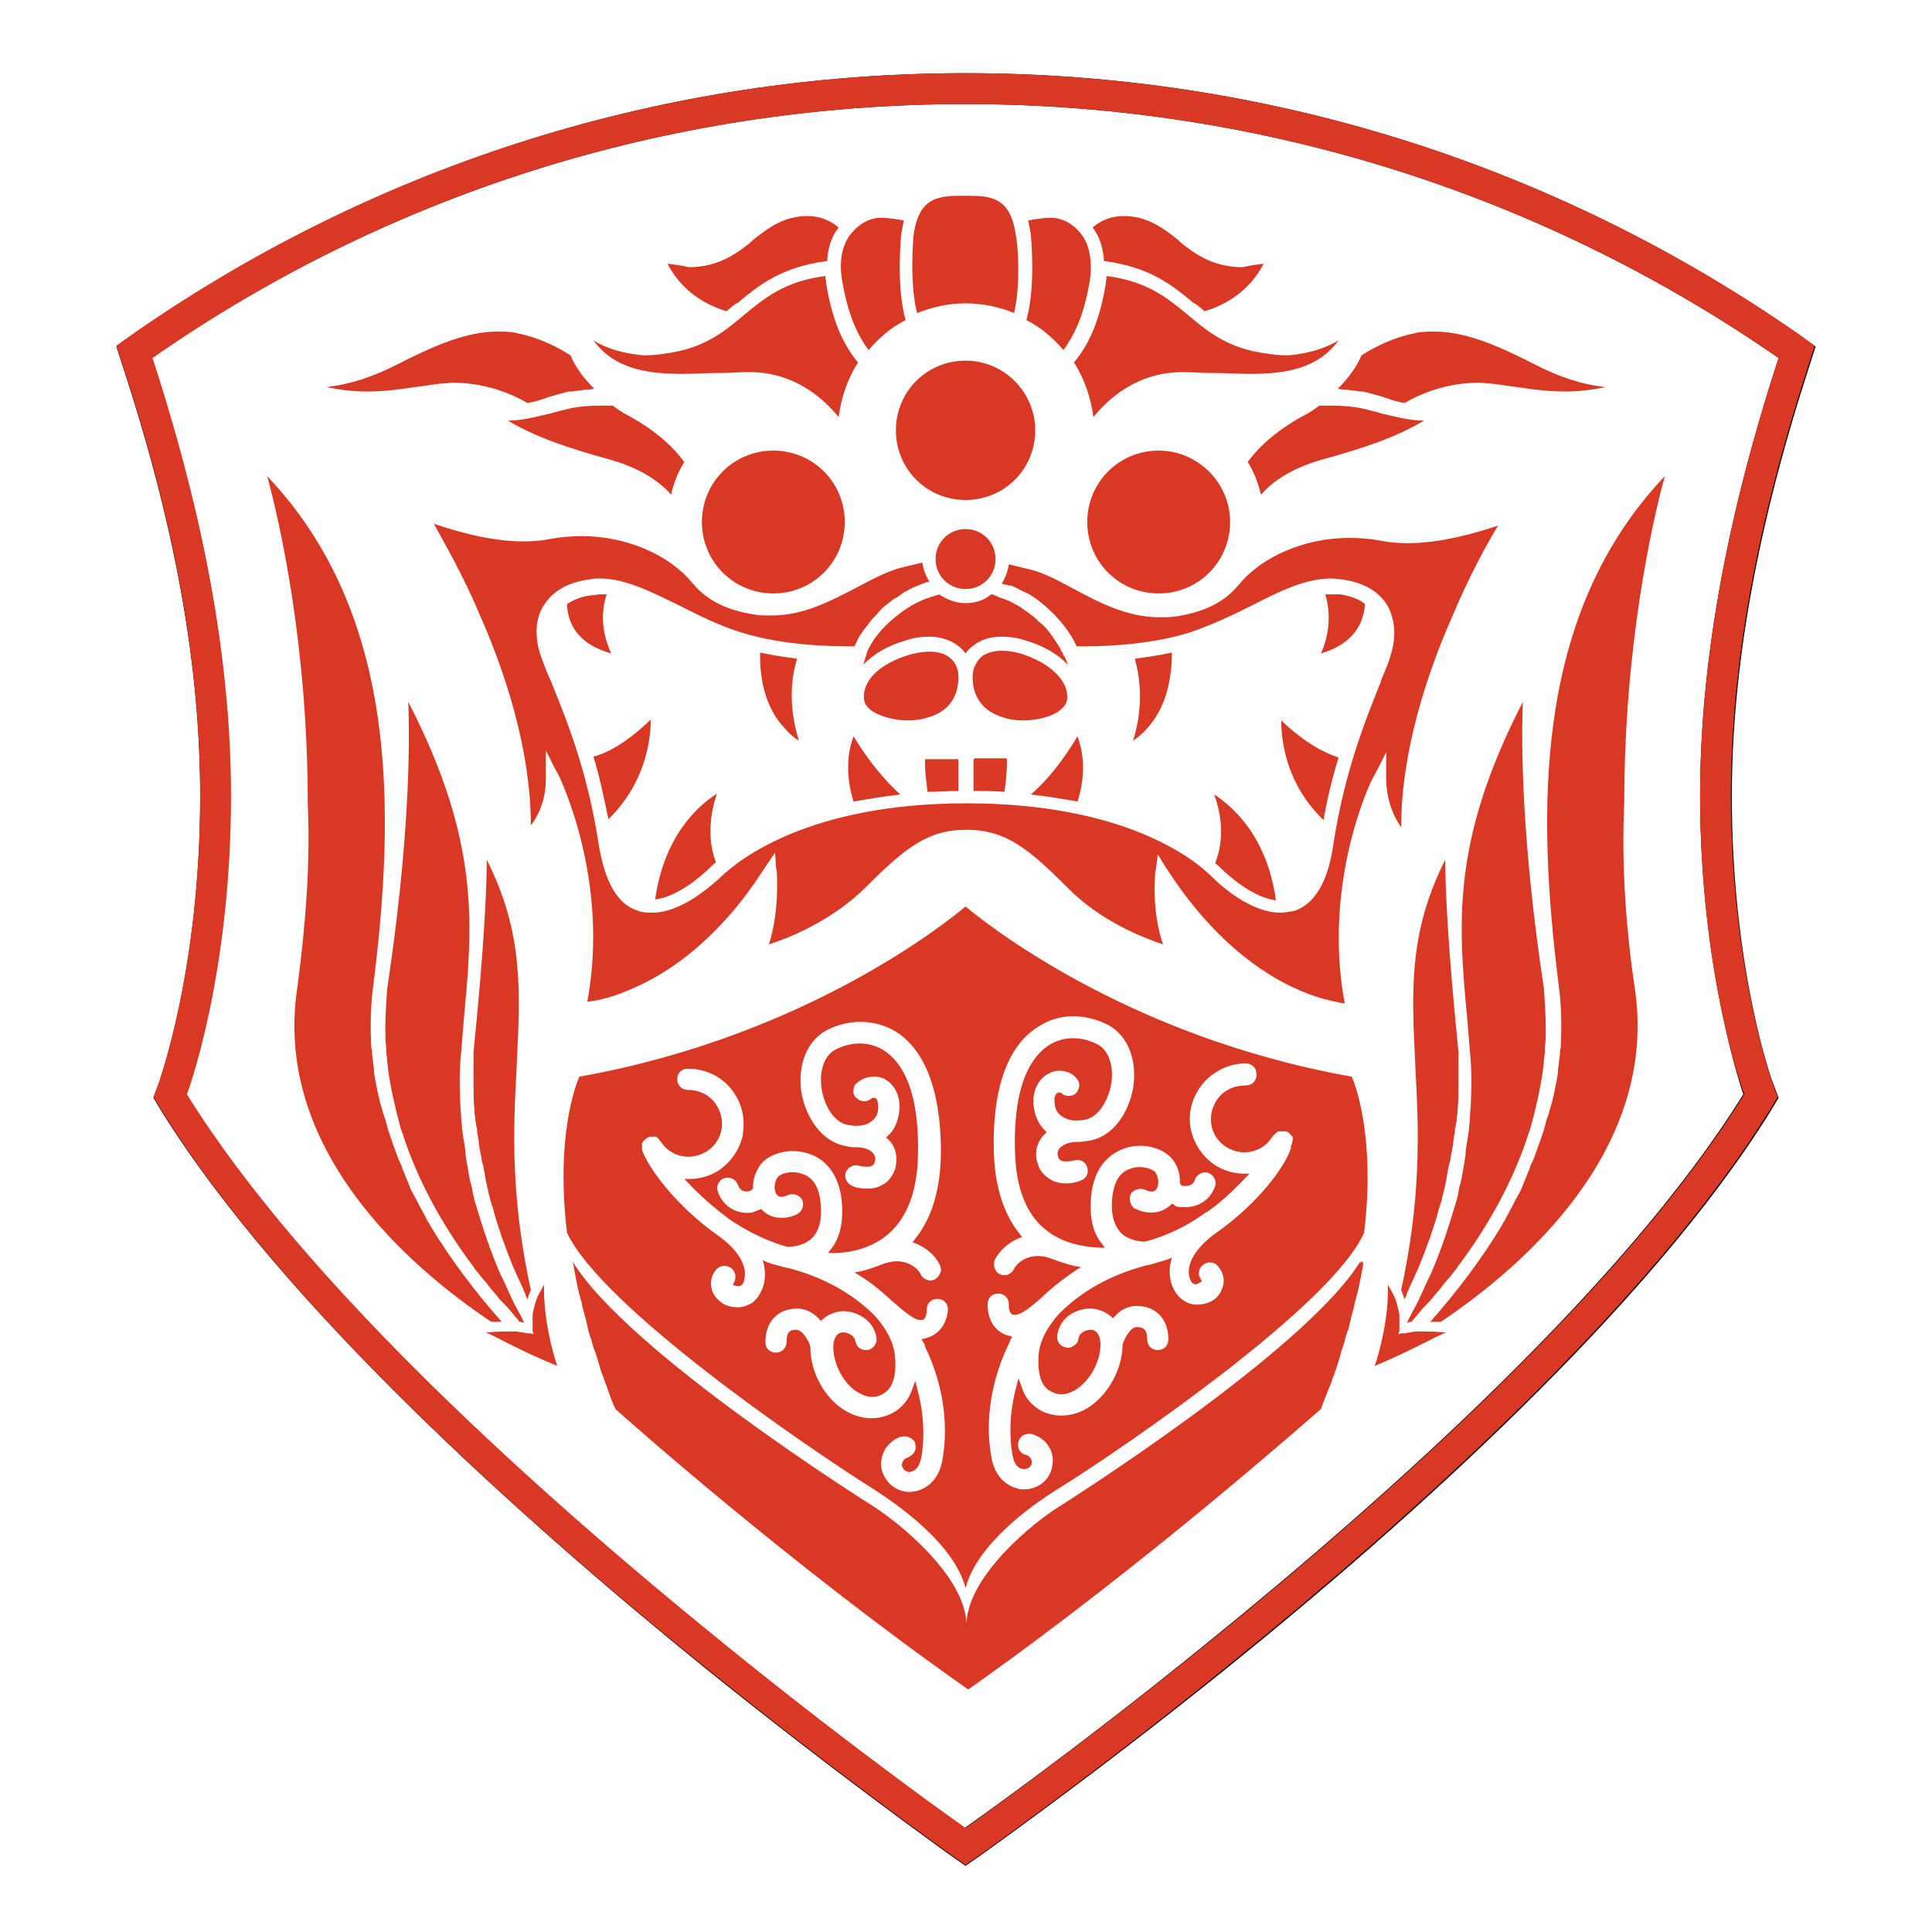 <?xml version="1.0" encoding="utf-8"?>
<!-- Generator: Adobe Illustrator 28.0.0, SVG Export Plug-In . SVG Version: 6.00 Build 0)  -->
<svg version="1.1" id="_레이어_2" xmlns="http://www.w3.org/2000/svg" xmlns:xlink="http://www.w3.org/1999/xlink" x="0px"
	 y="0px" viewBox="0 0 219.1 219.1" style="enable-background:new 0 0 219.1 219.1;" xml:space="preserve">
<style type="text/css">
	.st0{fill:none;}
	.st1{fill:#070001;}
	.st2{fill:#D93924;}
</style>
<rect y="0" class="st0" width="219.1" height="219.1"/>
<path class="st1" d="M109.5,11.8c34.3,0,66.1,10.7,92.2,28.8c-3.6,11.1-8.9,29.7-8.9,49.6s4.9,33.9,4.9,33.9
	c-13.4,21.6-40.3,45.6-60.9,62.3c-15.4,12.5-27.4,20.9-27.4,20.9s-11.9-8.4-27.4-20.9c-20.6-16.7-47.5-40.7-60.9-62.3
	c0,0,5-13.2,5-33.9s-5.3-38.5-8.9-49.6C43.4,22.4,75.2,11.8,109.5,11.8 M109.5,8.3C75.6,8.3,43,18.5,15.3,37.8l-2.1,1.5l0.8,2.5
	c5.9,18,8.7,33.8,8.7,48.5c0,19.8-4.7,32.5-4.7,32.6l-0.6,1.6l0.9,1.5c13.7,22,41.1,46.5,61.7,63.2c15.4,12.4,27.4,20.9,27.5,21
	l2,1.4l2-1.4c0.1-0.1,12.2-8.6,27.6-21c20.6-16.6,48-41.1,61.7-63.2l0.9-1.5l-0.6-1.6c-0.1-0.1-4.7-12.9-4.7-32.6
	c0-14.7,2.9-30.6,8.7-48.5l0.8-2.5l-2.1-1.5C176,18.5,143.4,8.3,109.5,8.3L109.5,8.3L109.5,8.3z"/>
<g>
	<g>
		<path class="st2" d="M153.3,122.1c-25.9-4.6-42-17.8-43.8-19.3c-1.8,1.5-17.9,14.7-43.8,19.3c-0.4,0.9-2.7,6.8-1.4,17.7
			c3.9,8.3,26.4,23.8,34.8,29.1c2.8,1.8,9.1,6.2,10.4,11.2c1.3-5,7.5-9.4,10.4-11.2c4.2-2.6,12-7.9,19.1-13.4
			c7.2-5.6,13.8-11.5,15.7-15.7C156,129,153.7,123,153.3,122.1z M104.8,151.8l-0.3,0.1l0.2,0.3c0.1,0.2,0.2,0.3,0.2,0.5
			c2.5,5.2,2.5,9.8,2,12.7c-0.3,2-1.4,3.3-3,3.7c-0.2,0-0.5,0.1-0.7,0.1c-1.5,0-2.8-1-3.2-2.5c-0.2-0.8,0-1.7,0.4-2.4
			c0.5-0.7,1.2-1.3,2-1.4c0.1,0,0.2,0,0.3,0c0.2,0,0.4,0.1,0.6,0.2c0.3,0.2,0.5,0.4,0.5,0.7c0.2,0.7-0.3,1.3-0.9,1.5
			c-0.4,0.1-0.7,0.6-0.6,1c0.1,0.2,0.2,0.4,0.4,0.5c0.2,0.1,0.4,0.2,0.6,0.1c0.3-0.1,0.9-0.2,1.2-1.7c0.3-1.8,0.4-4.5-0.5-7.8
			l-0.2-0.8l-0.3,0.8c-0.4,1.3-1.2,2.3-2.4,2.9c-1.6,0.8-3.5,0.7-5.2-0.3c-2.4-1.4-4-4.4-4-7.2c0-0.4-0.8-2-1.6-2
			c-0.6,0-1.1,0.1-1.1,1.4c0,0.7-0.6,1.2-1.2,1.2c-0.7,0-1.2-0.5-1.2-1.2c0-2.3,1.4-3.8,3.6-3.8c0.9,0,1.8,0.4,2.5,1.2l0.2,0.2
			l0.2-0.2c0.6-0.5,1.3-0.8,2.1-0.9c1.7-0.1,3.7,1,4,3c0.1,0.7-0.4,1.3-1,1.4c-0.3,0-0.6,0-0.9-0.2c-0.3-0.2-0.4-0.5-0.5-0.8
			c-0.1-0.7-0.9-1-1.4-1c-0.4,0-1.1,0.3-1.1,1.7c0,1.9,1.2,4.2,2.8,5.1c1,0.6,1.9,0.7,2.8,0.2c1.1-0.6,1.6-2,1.4-4.3
			c-0.2-2.5-2.4-4.7-2.4-4.7l-0.1-0.1c-2.6-2.5-5.8-4.2-9.6-5.2c-0.2,0-0.4-0.1-0.5-0.1c-0.6-0.2-1.3-0.3-2-0.6l-0.4-0.2l0.1,0.4
			c0.2,0.8,0.2,1.6,0,2.4c-0.4,1.4-1.2,2.1-1.8,2.3c-0.8,0.4-1.9,0.3-2.7-0.1c-0.7-0.4-1.3-1.1-1.4-1.8c-0.2-0.7,0-1.5,0.5-2.1
			c0.4-0.5,1.2-0.6,1.7-0.2c0.3,0.2,0.4,0.5,0.5,0.8c0,0.3,0,0.6-0.2,0.9l-0.1,0.2l0.2,0.1l0.1,0c0.2,0.1,0.4,0.1,0.6,0
			c0.2-0.1,0.4-0.4,0.4-0.7c0.4-1.5-0.7-3.4-3-5c-4.8-3.4-7.9-7.7-8.6-9.7l0,0c0,0,0-0.1,0-0.1c0,0,0,0,0-0.1v-0.2c0,0,0-0.1,0-0.1
			c0,0,0-0.1,0-0.1c0,0,0-0.1,0-0.1c0-0.1,0-0.1,0.1-0.1c0,0,0-0.1,0-0.1c0,0,0-0.1,0.1-0.1c0,0,0-0.1,0.1-0.1c0,0,0,0,0.1-0.1
			c0,0,0.1-0.1,0.1-0.1l0.4-0.2c0,0,0.1,0,0.1,0c0,0,0.1,0,0.1,0h0.1c0.1,0,0.1,0,0.1,0c0,0,0.1,0,0.1,0c0,0,0.1,0,0.1,0
			c0,0,0.1,0,0.1,0c0,0,0.1,0,0.1,0.1c0,0,0.1,0,0.1,0.1c0,0,0.1,0,0.1,0.1c0,0,0.1,0,0.1,0.1c0,0,0,0.1,0.1,0.1c0,0,0,0,0,0
			c1.1,1.8,3.4,2.3,5.2,1.2c1.8-1.1,2.3-3.4,1.2-5.2c-0.7-1.2-2-1.8-3.3-1.8c-0.3,0-0.6-0.1-0.8-0.3c-0.2-0.2-0.4-0.5-0.4-0.9
			c0-0.7,0.5-1.2,1.2-1.2h0.1c2.1,0,4.2,1.1,5.3,3c0.9,1.4,1.1,3.1,0.8,4.7c-0.4,1.6-1.4,3-2.8,3.9c-1,0.6-2.1,0.9-3.2,0.9h-0.6
			l0.4,0.4c1.4,1.5,2.9,2.8,4.5,4l0.1,0.1c2.2,1.5,4.5,2.6,6.7,3.2h0.1c0.4,0,1.8-0.1,2.7-1c0.7-0.7,1.1-1.9,1-3.5
			c-0.1-2.1-0.8-3.4-2.2-3.8c-1.2-0.4-2.4,0-2.7,0.4c-0.4,0.5-0.5,1.5-0.1,2c0.2,0.2,0.5,0.4,1.3,0c0.3-0.1,0.6-0.1,0.9,0
			c0.3,0.1,0.5,0.3,0.7,0.6c0.1,0.3,0.1,0.6,0,0.9c-0.1,0.3-0.3,0.5-0.6,0.7c-1.5,0.7-3,0.5-4-0.5l-0.1-0.1l-0.2,0.1
			c-0.3,0.1-0.5,0.2-0.8,0.3c-1.8,0.3-3.4-0.8-3.9-2.4c-0.2-0.6,0.1-1.3,0.8-1.5c0.6-0.2,1.3,0.2,1.5,0.8c0.2,0.6,0.7,0.8,1.2,0.7
			c0.5-0.1,0.5-0.4,0.5-0.5v-0.1c0-0.9,0.4-1.8,0.9-2.5c0.9-1.1,3.1-1.9,5.3-1.2c1.4,0.4,3.7,1.8,3.9,6c0.1,2-0.3,3.7-1.3,4.9
			l-0.3,0.4l0.5,0c2.4,0,4.4-0.7,5.9-1.8c2.4-1.8,3.7-4.9,3.8-9.2c0.2-7.8-2-10.8-3.9-12c-1.6-1-3.6-1-5.4-0.1
			c-1.6,0.8-1.9,3-1.6,4.6c0.3,1.8,1.4,3.8,3.1,4c1.1,0.2,2.1,0,2.6-0.5c0.4-0.3,0.7-0.8,0.7-1.5c0-0.6-0.1-1-0.4-1.1
			c-0.1,0-0.1,0-0.2,0h-0.1l-0.1,0.1c-0.5,0.4-1.2,0.4-1.7-0.1c-0.2-0.2-0.4-0.5-0.3-0.9c0-0.3,0.1-0.6,0.4-0.8c0.8-0.7,2-0.9,3-0.5
			c1.2,0.6,1.9,1.9,1.8,3.5c-0.1,1.2-0.5,2.3-1.3,3l-0.2,0.2l0.2,0.2c0.1,0.1,0.2,0.2,0.3,0.3c0.7,0.9,0.8,2,0.5,3.1
			c-0.3,0.8-0.8,1.5-1.5,1.8c-0.5,0.3-1.1,0.4-1.7,0.4c-0.8,0-1.5-0.2-1.6-0.3c-0.6-0.2-1-0.9-0.8-1.5c0.2-0.6,0.9-1,1.5-0.8
			c0.4,0.1,1.1,0.2,1.5,0c0.1-0.1,0.2-0.1,0.3-0.4c0.1-0.3,0.1-0.6-0.1-0.9c-0.3-0.5-1.1-0.8-2-0.8l-0.1,0c-0.3,0-0.6,0-0.9-0.1
			c-2.9-0.4-4.7-3.3-5.2-6c-0.5-3.2,0.6-6,2.9-7.2c2.6-1.3,5.5-1.2,7.8,0.2c2.4,1.5,5.2,5.2,5.1,14.1c-0.1,4-1.1,7.2-3,9.5l-0.2,0.3
			l0.3,0.1c1.5,0.6,2.4,1.6,2.8,2.5c0.1,0.3,0.2,0.6,0,0.9c-0.1,0.3-0.3,0.5-0.6,0.7c-0.6,0.3-1.3,0-1.6-0.6
			c-0.2-0.5-1.7-2.2-4.4-1.1c-0.8,0.3-1.6,0.6-2.5,0.8l-0.6,0.1l0.5,0.3c1.3,0.8,2.4,1.7,3.5,2.7l0.1,0.1c1.4,1.2,2.7,2.4,3.5,2.3
			c0.4,0,0.6-0.5,0.6-1.2c0-0.7,0.5-1.2,1.2-1.2c0.7,0,1.2,0.5,1.2,1.2C107.3,151.1,105.4,151.7,104.8,151.8z M146.4,129.9v0.1
			c0,0,0,0.1,0,0.1c0,0,0,0,0,0.1l0,0c-0.6,2-3.7,6.3-8.6,9.7c-2.3,1.7-3.3,3.5-2.9,5c0.1,0.3,0.2,0.6,0.5,0.7
			c0.2,0.1,0.4,0,0.6-0.1l0.3-0.2l-0.1-0.2c-0.2-0.3-0.3-0.6-0.2-0.9c0-0.3,0.2-0.6,0.5-0.8c0.3-0.2,0.6-0.3,0.9-0.2
			c0.3,0,0.6,0.2,0.8,0.5c0.5,0.6,0.7,1.4,0.5,2.1c-0.2,0.8-0.7,1.5-1.4,1.8c-0.8,0.4-1.9,0.5-2.7,0.1c-0.6-0.3-1.4-0.9-1.8-2.3
			c-0.2-0.8-0.2-1.6,0-2.4l0.1-0.4l-0.4,0.2c-0.7,0.2-1.3,0.4-2,0.6c-0.1,0-0.3,0.1-0.5,0.1c-3.8,1-7,2.7-9.6,5.2l-0.2,0.2v0
			c-0.4,0.4-2.2,2.4-2.4,4.6c-0.2,2.3,0.3,3.8,1.4,4.3c0.9,0.5,1.8,0.4,2.8-0.2c1.6-1,2.8-3.2,2.8-5.1c0-1.4-0.7-1.7-1.1-1.7
			c-0.5,0-1.3,0.3-1.4,1c0,0.3-0.2,0.6-0.5,0.8c-0.3,0.2-0.6,0.3-0.9,0.2c-0.7-0.1-1.1-0.7-1-1.4c0.3-2.1,2.3-3.1,4-3
			c0.8,0.1,1.5,0.4,2.1,0.9l0.2,0.2l0.2-0.2c0.7-0.8,1.6-1.2,2.5-1.2c2.2,0,3.6,1.5,3.6,3.8c0,0.7-0.5,1.2-1.2,1.2
			c-0.7,0-1.2-0.5-1.2-1.2c0-1.2-0.5-1.4-1.2-1.4c-0.8,0-1.5,1.6-1.6,2c0,2.8-1.7,5.8-4,7.2c-1.7,1-3.6,1.1-5.2,0.3
			c-1.1-0.6-1.9-1.5-2.3-2.9l-0.3-0.8l-0.2,0.8c-0.9,3.2-0.8,6-0.5,7.8c0.2,1.3,0.7,1.6,1.2,1.7c0.2,0,0.4,0,0.6-0.1
			c0.2-0.1,0.3-0.3,0.4-0.5c0.1-0.4-0.2-0.9-0.6-1c-0.7-0.1-1.1-0.8-0.9-1.5c0.1-0.3,0.3-0.6,0.5-0.7c0.3-0.2,0.6-0.2,0.9-0.2
			c0.8,0.2,1.6,0.7,2,1.4c0.5,0.7,0.6,1.6,0.4,2.4c-0.3,1.5-1.6,2.5-3.2,2.5c-0.3,0-0.5,0-0.7-0.1c-1.6-0.4-2.7-1.7-3-3.7
			c-0.5-2.9-0.5-7.5,2-12.7c0.1-0.1,0.1-0.3,0.2-0.5l0.2-0.3l-0.3-0.1c-0.6-0.1-2.5-0.8-2.5-3.6c0-0.7,0.5-1.2,1.2-1.2
			s1.2,0.5,1.2,1.2c0,0.8,0.2,1.2,0.6,1.2c0.8,0.1,2.2-1.1,3.5-2.3l0.1-0.1c1.1-1,2.3-1.9,3.5-2.7l0.5-0.3l-0.6-0.1
			c-0.9-0.2-1.8-0.5-2.6-0.8c-2.7-1.1-4.2,0.6-4.4,1.1c-0.3,0.6-1,0.9-1.6,0.6c-0.3-0.1-0.5-0.4-0.6-0.7c-0.1-0.3-0.1-0.6,0-0.9
			c0.4-0.8,1.3-1.9,2.8-2.5l0.3-0.1l-0.2-0.3c-1.9-2.3-2.9-5.5-3-9.5c-0.2-8.9,2.6-12.6,5.1-14.1c2.3-1.5,5.2-1.5,7.8-0.2
			c2.3,1.2,3.4,4,2.9,7.2c-0.5,2.7-2.2,5.6-5.2,6c-0.3,0-0.6,0.1-1,0.1h-0.1c-1,0-1.7,0.3-2.1,0.8c-0.2,0.3-0.2,0.6-0.1,0.9
			c0.1,0.3,0.2,0.3,0.3,0.4c0.4,0.2,1.1,0.1,1.5,0c0.6-0.2,1.3,0.1,1.5,0.8c0.2,0.6-0.1,1.3-0.8,1.5c-0.2,0.1-0.8,0.3-1.6,0.3
			c-0.6,0-1.2-0.1-1.7-0.4c-0.7-0.4-1.3-1-1.5-1.8c-0.4-1.1-0.2-2.2,0.5-3.1c0.1-0.1,0.2-0.2,0.3-0.3l0.2-0.2l-0.2-0.2
			c-0.8-0.8-1.2-1.8-1.3-3c-0.1-1.6,0.6-2.9,1.8-3.5c1-0.5,2.3-0.3,3,0.5c0.2,0.2,0.4,0.5,0.4,0.8c0,0.3-0.1,0.6-0.3,0.9
			c-0.5,0.5-1.2,0.5-1.7,0.1l-0.1-0.1h-0.1c-0.1,0-0.1,0-0.2,0c-0.3,0.1-0.5,0.6-0.4,1.1c0,0.7,0.3,1.2,0.7,1.5
			c0.6,0.5,1.5,0.7,2.6,0.5c1.7-0.2,2.8-2.3,3.1-4c0.3-1.6,0-3.8-1.6-4.6c-1.8-0.9-3.8-0.9-5.4,0.1c-1.9,1.2-4.1,4.2-3.9,12
			c0.1,4.4,1.4,7.5,3.8,9.2c1.5,1.1,3.5,1.7,5.9,1.8l0.5,0l-0.3-0.4c-1-1.2-1.4-2.8-1.3-4.9c0.2-4.2,2.5-5.5,3.9-6
			c2.2-0.7,4.4,0.1,5.3,1.2c0.6,0.7,0.9,1.6,0.9,2.5v0.1c0,0.1,0,0.5,0.5,0.5c0.3,0,1,0,1.2-0.7c0.2-0.6,0.9-1,1.5-0.8
			c0.6,0.2,1,0.9,0.8,1.5c-0.5,1.5-1.8,2.4-3.4,2.4c-0.2,0-0.3,0-0.5,0c-0.3,0-0.6-0.1-0.8-0.3l-0.2-0.1l-0.1,0.1
			c-1,1-2.5,1.2-4,0.5c-0.3-0.1-0.5-0.4-0.6-0.7c-0.1-0.3-0.1-0.6,0-0.9c0.1-0.3,0.4-0.5,0.7-0.6c0.3-0.1,0.6-0.1,0.9,0
			c0.8,0.4,1.2,0.2,1.3,0c0.4-0.5,0.3-1.4-0.1-2c-0.3-0.3-1.5-0.8-2.7-0.4c-1.4,0.4-2.1,1.7-2.2,3.8c-0.1,1.6,0.3,2.7,1,3.5
			c0.9,0.9,2.3,1,2.7,1h0.1c2.2-0.6,4.5-1.6,6.7-3.2l0.1-0.1c0,0,0,0,0.1,0c1.6-1.1,3.1-2.5,4.5-4l0.4-0.4h-0.6
			c-1.1,0-2.2-0.3-3.2-0.9c-1.4-0.9-2.4-2.3-2.8-3.9c-0.4-1.6-0.1-3.3,0.8-4.7c1.1-1.8,3.2-3,5.3-3h0.1c0.3,0,0.6,0.1,0.9,0.4
			c0.2,0.2,0.3,0.5,0.3,0.9c0,0.3-0.1,0.6-0.4,0.9c-0.2,0.2-0.5,0.3-0.9,0.3c-1.3,0-2.6,0.6-3.3,1.8c-1.1,1.8-0.6,4.1,1.2,5.2
			c1.8,1.1,4.1,0.6,5.2-1.2l0.1-0.1c0,0,0-0.1,0.1-0.1l0.1-0.1c0,0,0.1-0.1,0.1-0.1c0,0,0.1,0,0.1-0.1c0,0,0.1,0,0.1-0.1
			c0,0,0.1,0,0.1,0c0,0,0.1,0,0.1,0c0,0,0.1,0,0.1,0c0,0,0.1,0,0.1,0c0,0,0.1,0,0.1,0c0,0,0.1,0,0.1,0c0,0,0.1,0,0.1,0l0.1,0
			c0,0,0,0,0.1,0l0.3,0.1c0,0,0,0,0.1,0.1c0,0,0,0,0.1,0.1c0,0,0,0.1,0.1,0.1c0,0,0,0.1,0.1,0.1c0,0,0,0.1,0.1,0.1c0,0,0,0.1,0,0.1
			c0,0,0,0.1,0,0.1c0,0,0,0.1,0,0.1c0,0.1,0,0.1,0,0.1C146.5,129.8,146.5,129.8,146.4,129.9z"/>
		<path class="st2" d="M161.1,121.9"/>
		<path class="st2" d="M124.1,152.5c0,1.8-1.1,3.8-2.6,4.7c-0.8,0.5-1.6,0.6-2.3,0.2c-0.9-0.5-1.3-1.8-1.1-3.8
			c0.1-1.3,0.8-2.5,1.5-3.4c-0.1,0.3-0.3,0.7-0.3,1c-0.1,0.9,0.5,1.8,1.4,2c0.5,0.1,0.9,0,1.3-0.3c0.4-0.3,0.6-0.7,0.7-1.1
			c0.1-0.4,0.6-0.6,0.9-0.5C123.9,151.3,124.1,151.7,124.1,152.5z"/>
		<path class="st2" d="M122.3,124.4c0.3-0.3,0.5-0.8,0.5-1.2c0-0.5-0.2-0.9-0.5-1.2c-0.9-0.9-2.4-1.1-3.6-0.6
			c-1.4,0.7-2.2,2.1-2.1,3.9c0.1,1.2,0.5,2.3,1.3,3.2c-0.1,0.1-0.1,0.1-0.2,0.2c-0.7,1-0.9,2.3-0.5,3.5c0.3,1,0.9,1.7,1.8,2.1
			c0.6,0.3,1.2,0.4,1.9,0.4c0.9,0,1.6-0.2,1.8-0.3c0.4-0.1,0.6-0.3,0.8-0.6c-0.2,0.7-0.4,1.5-0.4,2.5c-0.1,1.9,0.3,3.5,1.1,4.8
			c-2.1-0.1-3.8-0.7-5.1-1.7c-2.3-1.7-3.5-4.7-3.6-8.9c-0.2-7.5,1.9-10.4,3.7-11.5c0.7-0.5,1.6-0.7,2.5-0.7c0.8,0,1.6,0.2,2.4,0.6
			c1.4,0.7,1.6,2.6,1.3,4.1c-0.3,1.6-1.2,3.4-2.7,3.6c-1,0.1-1.8,0-2.2-0.4c-0.3-0.3-0.5-0.6-0.5-1.2c0-0.3,0-0.5,0.1-0.6
			C120.8,125.1,121.7,125,122.3,124.4z"/>
		<path class="st2" d="M99.9,157.4c-0.7,0.4-1.5,0.3-2.3-0.2c-1.5-0.9-2.6-2.9-2.6-4.7c0-0.8,0.2-1.2,0.6-1.2c0,0,0,0,0.1,0
			c0.3,0,0.8,0.2,0.8,0.5c0.1,0.5,0.3,0.9,0.7,1.1c0.4,0.3,0.8,0.4,1.3,0.3c0.9-0.1,1.6-1,1.4-2c-0.1-0.4-0.2-0.7-0.3-1.1
			c0.6,0.8,1.4,2.1,1.5,3.4C101.2,155.7,100.8,157,99.9,157.4z"/>
		<path class="st2" d="M103.5,130.7c-0.1,4.2-1.3,7.2-3.6,8.9c-1.3,1-3.1,1.6-5.1,1.7c0.8-1.3,1.2-2.9,1.1-4.8
			c-0.1-1-0.2-1.8-0.4-2.5c0.2,0.3,0.5,0.5,0.8,0.6c0.2,0.1,0.9,0.3,1.8,0.3c0.7,0,1.4-0.1,1.9-0.4c0.9-0.4,1.5-1.2,1.8-2.1
			c0.4-1.2,0.2-2.5-0.5-3.5c0-0.1-0.1-0.1-0.2-0.2c0.8-0.8,1.2-1.9,1.3-3.2c0.1-1.8-0.7-3.3-2.1-3.9c-1.2-0.6-2.7-0.3-3.6,0.5
			c-0.3,0.3-0.5,0.8-0.5,1.2c0,0.5,0.2,0.9,0.5,1.2c0.6,0.6,1.6,0.7,2.2,0.2c0.1,0.1,0.1,0.3,0.1,0.6c0,0.5-0.2,0.9-0.5,1.2
			c-0.5,0.4-1.2,0.5-2.3,0.4c-1.5-0.2-2.4-2-2.7-3.6c-0.2-1.4,0-3.4,1.3-4.1c1.6-0.8,3.5-0.8,4.9,0.1
			C101.6,120.3,103.7,123.2,103.5,130.7z"/>
		<path class="st2" d="M154.3,143c-6.2,10.2-33.8,27.6-34.1,27.8c-3.1,1.9-10.4,7.9-10.6,13.3c0,0.1,0,0.2,0,0.2c0-0.1,0-0.2,0-0.2
			c-0.2-5.4-7.6-11.4-10.6-13.3c-0.3-0.2-27.9-17.5-34.1-27.8c0.1,0.7-0.1-0.4,0.1,0.3c0.2,1.1,0.4,2.3,0.7,3.5
			c0.1,0.2,0.1,0.5,0.2,0.7c0.1,0.3,0.1,0.6,0.2,0.9c0.1,0.4,0.2,0.7,0.3,1.1c0.1,0.4,0.2,0.8,0.3,1.3c0.1,0.4,0.2,0.8,0.4,1.2
			c0,0,0,0.1,0,0.1c0.1,0.4,0.2,0.8,0.4,1.2c0.3,0.9,0.5,1.7,0.8,2.6c0.2,0.4,0.3,0.9,0.5,1.3c0.3,0.9,0.6,1.8,1,2.6
			c1,0.9,19.5,17.4,40,31.8c20.4-14.4,38.9-30.9,40-31.8c0.3-0.9,0.7-1.8,1-2.6c0.2-0.4,0.3-0.9,0.5-1.3c0.3-0.9,0.6-1.7,0.8-2.6
			c0.1-0.4,0.3-0.8,0.4-1.2c0,0,0-0.1,0-0.1c0.1-0.4,0.2-0.8,0.4-1.2c0.1-0.4,0.2-0.8,0.3-1.3c0.1-0.4,0.2-0.7,0.3-1.1
			c0.1-0.3,0.1-0.6,0.2-0.9c0.1-0.2,0.1-0.5,0.2-0.7c0.3-1.2,0.5-2.3,0.7-3.5C154.4,142.6,154.2,143.8,154.3,143z"/>
		<path class="st2" d="M155.9,154.9c0.5-1.4,1.6-5.4,1.5-9.2c0.1,0.2,0.3,0.5,0.5,0.9c0.3,0.5,0.5,1.1,0.6,1.6
			c0,0.1,0.1,0.3,0.1,0.4c0.1,0.3,0.1,0.5,0.1,0.8c0,0.1,0,0.3,0,0.4c0,0.2,0,0.4,0,0.7c0,0.2,0,0.3,0,0.4l-0.1,0.4l0.4-0.1
			c0,0,0.1,0,0.2,0c0,0,0.1,0,0.2,0c0.3-0.1,0.6-0.1,1.1-0.2c0,0,0,0,0,0l0.1,0c0,0,0,0,0.1,0c0.2,0,0.3,0,0.5,0
			c0.8,0,1.6,0,2.5,0.1l0.1,0c0.1,0,0.1,0,0.2,0C162.7,151.6,160,153.2,155.9,154.9z"/>
		<g>
			<path class="st2" d="M112.9,63.4c0,1.9-1.5,3.4-3.4,3.4s-3.4-1.5-3.4-3.4c0-1.9,1.5-3.4,3.4-3.4S112.9,61.5,112.9,63.4z"/>
			<path class="st2" d="M117.4,48.8c0,4.4-3.5,7.9-7.9,7.9c-4.4,0-7.9-3.5-7.9-7.9c0-4.4,3.5-7.9,7.9-7.9
				C113.9,40.9,117.4,44.5,117.4,48.8z"/>
			<path class="st2" d="M115,35.5c-1.7-0.7-3.6-1.1-5.5-1.1c-1.9,0-3.7,0.4-5.5,1.1c-0.9-3.5-0.4-8.7-0.4-8.8c0.6-4.5,3-4.5,5.8-4.5
				s5.2,0,5.8,4.5C115.4,27.3,115.8,32.2,115,35.5z"/>
			<path class="st2" d="M121.1,75.4c-1.1-1.2-2.8-2.2-4.9-2.8c-0.9-0.3-1.8-0.4-2.6-0.4c-1.2,0-2.3,0.3-3.2,1
				c-0.4,0.3-0.7,0.6-0.9,0.9c-0.3-0.4-0.6-0.7-0.9-0.9c-0.8-0.6-1.9-1-3.2-1c-0.8,0-1.7,0.1-2.6,0.4c-2.1,0.6-3.8,1.6-4.9,2.8
				c0.1-0.3,0.2-0.7,0.3-1l0.1-0.3l0-0.1c0.6-1.4,1.7-2.8,3.2-4c0.5-0.4,1-0.8,1.5-1.1c0.1,0,0.2-0.1,0.3-0.2c0.6-0.3,1.3-0.7,2-0.9
				c0.1,0,0.2-0.1,0.2-0.1l0.1,0c0.2-0.1,0.4-0.1,0.6-0.2c0.1,0,0.2,0,0.3-0.1c0.9,0.6,1.9,1,3,1c1.1,0,2.1-0.3,2.9-1c0,0,0,0,0,0
				c0.2,0,0.4,0.1,0.6,0.2c0.1,0,0.1,0,0.2,0.1l0,0c0.1,0,0.2,0.1,0.3,0.1c0.6,0.2,1.1,0.4,1.6,0.7c0.2,0.1,0.4,0.2,0.7,0.4
				c0.1,0.1,0.3,0.2,0.4,0.3c0.1,0.1,0.2,0.1,0.3,0.2c0.3,0.2,0.5,0.4,0.8,0.6c0.3,0.3,0.6,0.6,0.9,0.8c0.3,0.3,0.6,0.6,0.8,0.9
				c0.1,0.1,0.2,0.3,0.3,0.4c0.2,0.3,0.4,0.6,0.6,0.9c0.2,0.3,0.4,0.6,0.5,0.9l0.1,0.1l0.1,0.3C120.9,74.7,121,75.1,121.1,75.4z"/>
			<path class="st2" d="M139.5,59.2c0,4.5-3.6,8.1-8.1,8.1c-4.5,0-8.1-3.6-8.1-8.1c0-4.5,3.6-8.1,8.1-8.1
				C135.8,51.1,139.5,54.7,139.5,59.2z"/>
			<path class="st2" d="M79.6,59.2c0,4.5,3.6,8.1,8.1,8.1c4.5,0,8.1-3.6,8.1-8.1c0-4.5-3.6-8.1-8.1-8.1
				C83.2,51.1,79.6,54.7,79.6,59.2z"/>
			<path class="st2" d="M169.9,59.6c-1.3,2.1-3.3,5.8-5.2,10.3c-2.7,6.1-5.8,15.1-5.8,23.9c-0.8-1.1-1.6-2.8-1.7-5.3l0-1l0-2.2l-1,2
				l-0.5,0.9c-0.1,0.1-5.8,11.7-3.2,25.6c-1.2-0.2-3.3-0.6-5.8-1.8c-3.7-1.7-9.2-5.5-14.2-13.2l-0.4-0.6l-0.8-1.3l-0.2,1.6L131,99
				c0,0.5-0.4,4.4,0.9,8.1c-2.4-0.8-7.2-2.7-10.9-6.5c-4.4-4.4-7-6.5-11.4-6.5s-7,2.1-11.4,6.5c-3.7,3.7-8.5,5.7-11,6.5
				c1.2-3.8,0.9-7.7,0.9-8.1L88,98.3l-0.1-1.6L87,98l-0.4,0.6c-5,7.8-10.5,11.5-14.2,13.2c-2.5,1.2-4.6,1.7-5.8,1.8
				c2.6-13.9-3.2-25.5-3.2-25.6l-0.5-0.9l-1-2l0,2.2l0,1c0,2.5-0.9,4.3-1.7,5.3c0-8.8-3.1-17.8-5.8-23.9c-1.9-4.5-4-8.1-5.2-10.3
				c2.4,0.8,6.3,2,10.2,2c1.1,0,2.2-0.1,3.1-0.3c1.1-0.2,2.3-0.3,3.5-0.3c5,0,9.9,2.1,12.5,5.3l0.1,0.1l0,0c1.6,1.9,3.8,3,7,3.5
				c0.6,0.1,1.2,0.1,1.9,0.1c3.7,0,6.8-1.7,9.7-3.2c1.7-0.9,3.4-1.8,4.9-2.2c0.8-0.2,1.7-0.4,2.5-0.6c0.1,0.8,0.4,1.5,0.8,2.2
				c0,0,0,0,0,0l-0.1,0l-0.2,0l-0.2,0.1c-0.6,0.2-1.3,0.5-1.9,0.8c-0.1,0.1-0.3,0.2-0.4,0.2c-0.1,0.1-0.3,0.2-0.4,0.3l-0.1,0.1
				c-0.1,0-0.2,0.1-0.3,0.2l-0.2,0.1l-0.2,0.1c-0.3,0.2-0.6,0.5-0.9,0.7c-0.4,0.3-0.7,0.6-1,1c-0.4,0.4-0.8,0.8-1.1,1.3
				c-0.3,0.3-0.5,0.6-0.7,0.9c-0.2,0.3-0.4,0.6-0.5,0.9c-0.1,0.2-0.2,0.4-0.3,0.6h-0.6c-3.4,0-8.2-0.3-12.3-1.6
				c-2.6-0.8-4.9-2-7.1-3.1c-3.1-1.5-6-3-8.9-3c-0.4,0-0.7,0-1.1,0.1c-2.4,0.3-4.2,1.3-5.2,2.9c-1,1.5-1.1,3.6-0.4,5.7
				c0.3,0.8,0.6,1.7,1.2,3c1.6,4,4.1,9.9,5.4,18.5c0.7,4.2,2.1,6.8,4.5,7.5c0.5,0.2,1,0.2,1.6,0.2c3.2,0,6.5-2.9,7.8-4.1
				c2-1.9,9.9-8.3,27.8-8.3c17.9,0,25.8,6.3,27.8,8.3c1,1,4.4,4.1,7.8,4.1c0.5,0,1-0.1,1.6-0.2c2.3-0.8,3.8-3.3,4.4-7.5
				c1.3-8.5,3.8-14.5,5.4-18.5l0-0.1c0.5-1.2,0.9-2.1,1.1-2.9c0.7-2.1,0.5-4.1-0.4-5.7c-1-1.6-2.8-2.6-5.2-2.9
				c-0.3,0-0.7-0.1-1.1-0.1c-2.9,0-5.8,1.4-8.9,3c-2.2,1.1-4.5,2.2-7.1,3.1c-4.1,1.3-8.9,1.6-12.2,1.6c-0.2,0-0.5,0-0.7,0
				c-0.7-1.6-2-3.2-3.6-4.6c-0.4-0.3-0.8-0.7-1.3-1c-0.1-0.1-0.2-0.1-0.3-0.2c-0.1-0.1-0.2-0.1-0.2-0.1c-0.1-0.1-0.2-0.1-0.4-0.2
				c-0.1-0.1-0.3-0.1-0.4-0.2c-0.3-0.1-0.5-0.3-0.8-0.4c-0.2-0.1-0.4-0.2-0.6-0.2l-0.1,0c-0.1,0-0.2-0.1-0.3-0.1l-0.2,0l-0.2-0.1
				l-0.1,0c0.4-0.7,0.7-1.4,0.8-2.2c0.8,0.2,1.7,0.4,2.5,0.6c1.6,0.4,3.2,1.3,4.9,2.2l0,0c2.8,1.5,6,3.2,9.7,3.2
				c0.6,0,1.2,0,1.9-0.1c3.2-0.5,5.4-1.6,7-3.5l0,0c0,0,0.1-0.1,0.1-0.1l0,0v0c2.6-3.2,7.5-5.3,12.5-5.3c1.2,0,2.4,0.1,3.5,0.3
				c1,0.2,2,0.3,3.1,0.3C163.5,61.6,167.5,60.4,169.9,59.6z"/>
			<path class="st2" d="M121,79.4c-0.1,0.6-0.6,1-1,1.3c-0.9,0.6-2.4,1-4,1c-0.7,0-1.5-0.1-2.1-0.3c-3.2-0.9-3.6-3.3-3.6-4.6
				c0-1,0.4-1.8,1.1-2.4c0.6-0.4,1.3-0.6,2.2-0.6c0.7,0,1.4,0.1,2.1,0.3C119.2,75.2,121.3,77.3,121,79.4z"/>
			<path class="st2" d="M108.7,76.8c0,1.4-0.5,3.8-3.6,4.6c-0.6,0.2-1.4,0.3-2.1,0.3c-1.5,0-3-0.4-4-1c-0.6-0.4-0.9-0.8-1-1.3v0l0,0
				c-0.3-2.2,1.8-4.2,5.3-5.2c0.8-0.2,1.5-0.3,2.1-0.3c0.9,0,1.7,0.2,2.2,0.6C108.3,75,108.7,75.8,108.7,76.8z"/>
			<path class="st2" d="M122.2,90.9c-1.7-0.3-3.5-0.6-5.3-0.8c2-1.7,3.8-4.1,5.3-6.6C122.7,84.9,123.3,87.4,122.2,90.9z"/>
			<path class="st2" d="M144.7,102.1c-2.6-0.3-5.4-2.8-6.2-3.6c-0.2-0.2-0.4-0.4-0.7-0.6c0.6-1.5,1.2-4.2-0.1-7.8
				C140,91.6,143.7,95,144.7,102.1z"/>
			<path class="st2" d="M132.9,74c0,3.7-1,6.7-2.9,8.7c-0.5,0.6-1.1,1-1.5,1.3c1.2-3.9,0.8-7.1,0.2-9.3
				C130.2,74.5,131.6,74.3,132.9,74z"/>
			<path class="st2" d="M154.8,68.5c-0.2,2.8-1.9,4.7-5,5.6c0.7-1.5,1.3-4,0.5-6.7c0.3,0,0.5,0,0.8,0c0.3,0,0.6,0,0.9,0
				C153.1,67.6,154.1,67.9,154.8,68.5z"/>
			<path class="st2" d="M114.2,86.2c0,0.9-0.1,2.5-0.3,3.6c-1.2-0.1-2.4-0.1-3.5-0.1v-3.5c0-0.1,0.1-0.2,0.2-0.2h3.5
				c0,0,0.1,0,0.1,0.1C114.1,86.1,114.2,86.2,114.2,86.2z"/>
			<path class="st2" d="M151.8,85.9c-0.7,2.3-1.3,4.7-1.7,7.1c-4.1-3.9-4.8-8.7-4.8-11.3C147.9,84.2,150.2,85.4,151.8,85.9z"/>
			<path class="st2" d="M102.1,90.1c-1.8,0.2-3.6,0.5-5.3,0.8c-1.1-3.5-0.5-6.1,0-7.4C98.3,86,100.2,88.4,102.1,90.1z"/>
			<path class="st2" d="M81.2,97.8c-0.3,0.2-0.5,0.4-0.7,0.6c-0.8,0.8-3.6,3.3-6.2,3.6c1-7.1,4.7-10.5,7-12
				C80.1,93.6,80.6,96.3,81.2,97.8z"/>
			<path class="st2" d="M90.6,84c-0.5-0.3-1-0.7-1.5-1.3c-1.4-1.4-3-4.1-2.9-8.7c1.3,0.3,2.7,0.5,4.2,0.7
				C89.7,76.9,89.4,80.1,90.6,84z"/>
			<path class="st2" d="M69.3,74.1c-3.2-0.9-4.9-2.8-5-5.6c0.8-0.5,1.7-0.9,2.9-1c0.3,0,0.6-0.1,0.9-0.1c0.2,0,0.5,0,0.7,0
				C67.9,70.1,68.6,72.5,69.3,74.1z"/>
			<path class="st2" d="M108.7,86.2v3.5c-1.2,0-2.3,0.1-3.5,0.1c-0.1-0.4-0.1-1-0.2-1.6c-0.1-0.9-0.1-1.6-0.1-2c0,0,0-0.1,0.1-0.1
				c0,0,0.1,0,0.1,0h3.5C108.6,86,108.7,86.1,108.7,86.2z"/>
			<path class="st2" d="M73.8,81.6c0,2.5-0.7,7.3-4.8,11.3c-0.5-2.4-1-4.8-1.7-7.1C68.9,85.4,71.1,84.2,73.8,81.6z"/>
			<path class="st2" d="M151.8,38.6c-2.4,3.3-6.2,3.8-10.1,3.8c-1.3,0-2.6-0.1-3.9-0.1l-0.5,0c-1,0-2-0.1-2.9-0.1h-0.3
				c-5.1,0-8.4,3-10.1,5.1c-0.3-2.2-1-4.3-2.2-6.2c1.4-1.7,2.8-4.1,3.6-8.9c0-0.3,0.1-0.6,0.1-0.9c4.7,0.6,7,2.6,9.2,4.4
				c1.9,1.6,3.9,3.3,7.3,4.1c1.4,0.3,2.8,0.5,4.1,0.5C148.4,40.1,150.3,39.5,151.8,38.6z"/>
			<path class="st2" d="M161.5,47.7c-3.2,1.9-6.8,3.1-11.5,4.4c-3.6,1-5.8,2.6-7,4c-0.3-1.3-0.8-2.6-1.5-3.7c1-1.4,2.9-3.4,6.4-5.3
				c0.6-0.3,1.2-0.7,1.7-1.1c0.2,0,0.4,0,0.6,0c0.3,0,0.6,0,0.9,0c1.2,0,2.3,0.1,3.3,0.3c0.8,0.2,1.7,0.4,2.3,0.6
				C158.1,47.2,159.7,47.7,161.5,47.7z"/>
			<path class="st2" d="M182.1,43.9c-1.5,0.3-3,0.5-4.5,0.5c-1.9,0-3.6-0.2-5.5-0.5c-1-0.1-2-0.3-3-0.4c-0.5,0-0.9-0.1-1.4-0.1
				c-4.2,0-7.4,1.7-8.4,2.3c-0.7-0.1-1.4-0.3-2.2-0.6l-0.3-0.1c-0.7-0.2-1.4-0.4-2.2-0.6l-0.2,0l-0.2,0c-0.4-0.1-0.9-0.1-1.4-0.2
				c-0.3,0-0.6,0-0.9-0.1c-0.1,0-0.2,0-0.2,0c1.2-1.2,2.1-2.4,2.7-3.8c1.4-0.9,3.5-2,6-2.5c0.7-0.2,1.5-0.2,2.3-0.2
				c3.4,0,7,1.5,11.3,3.7C176.7,42.7,179.3,43.6,182.1,43.9z"/>
			<path class="st2" d="M143.3,29.9c-0.8,1.6-2.7,4.2-6.7,5.4c-0.3-0.3-0.7-0.6-1.1-0.9l-0.1,0c-2.4-2-4.9-4.1-10.2-4.8
				c-0.1-1.5-0.5-2.8-1.3-3.8c0.8-0.7,2-1.3,3.5-1.3l0-0.6v0.6c2.7,0,4.4,1.3,6.2,2.7l0.3,0.3c1.5,1.2,3.6,2.8,7,2.8
				C141.8,30.1,142.5,30,143.3,29.9z"/>
			<path class="st2" d="M123.6,31.8c-0.7,4.2-1.9,6.4-3,7.9c-1.2-1.4-2.6-2.6-4.2-3.4c1.1-3.9,0.5-9.6,0.5-9.7
				c-0.1-0.6-0.2-1.1-0.3-1.6c0.6-0.1,1.5-0.3,2.7-0.3c0.8,0,2.1,0.4,3.1,1.6C123.2,27.1,124,28.9,123.6,31.8z"/>
			<path class="st2" d="M67.3,38.6c2.4,3.3,6.2,3.8,10.1,3.8c1.3,0,2.6-0.1,3.9-0.1l0.5,0c1,0,2-0.1,2.9-0.1h0.3
				c5.1,0,8.4,3,10.1,5.1c0.3-2.2,1-4.3,2.2-6.2c-1.4-1.7-2.8-4.1-3.6-8.9c0-0.3-0.1-0.6-0.1-0.9c-4.7,0.6-7,2.6-9.2,4.4
				c-1.9,1.6-3.9,3.3-7.3,4.1c-1.4,0.3-2.8,0.5-4.1,0.5C70.7,40.1,68.7,39.5,67.3,38.6z"/>
			<path class="st2" d="M57.6,47.7c3.2,1.9,6.8,3.1,11.5,4.4c3.6,1,5.8,2.6,7,4c0.3-1.3,0.8-2.6,1.5-3.7c-1-1.4-2.9-3.4-6.4-5.3
				c-0.6-0.3-1.2-0.7-1.7-1.1c-0.2,0-0.4,0-0.6,0c-0.3,0-0.6,0-0.9,0c-1.2,0-2.3,0.1-3.3,0.3c-0.8,0.2-1.7,0.4-2.3,0.6
				C60.9,47.2,59.4,47.7,57.6,47.7z"/>
			<path class="st2" d="M37,43.9c1.5,0.3,3,0.5,4.5,0.5c1.9,0,3.6-0.2,5.5-0.5c1-0.1,2-0.3,3-0.4c0.5,0,0.9-0.1,1.4-0.1
				c4.2,0,7.4,1.7,8.4,2.3c0.7-0.1,1.4-0.3,2.2-0.6l0.3-0.1c0.7-0.2,1.4-0.4,2.2-0.6l0.2,0l0.2,0c0.4-0.1,0.9-0.1,1.4-0.2
				c0.3,0,0.6,0,0.9-0.1c0.1,0,0.2,0,0.2,0c-1.2-1.2-2.1-2.4-2.7-3.8c-1.4-0.9-3.5-2-6-2.5c-0.7-0.2-1.5-0.2-2.3-0.2
				c-3.4,0-7,1.5-11.3,3.7C42.4,42.7,39.7,43.6,37,43.9z"/>
			<path class="st2" d="M75.7,29.9c0.8,1.6,2.7,4.2,6.7,5.4c0.3-0.3,0.7-0.6,1.1-0.9l0.1,0c2.4-2,4.9-4.1,10.2-4.8
				c0.1-1.5,0.5-2.8,1.3-3.8c-0.8-0.7-2-1.3-3.5-1.3l0-0.6v0.6c-2.7,0-4.4,1.3-6.2,2.7l-0.3,0.3c-1.5,1.2-3.6,2.8-7,2.8
				C77.3,30.1,76.5,30,75.7,29.9z"/>
			<path class="st2" d="M95.5,31.8c0.7,4.2,1.9,6.4,3,7.9c1.2-1.4,2.6-2.6,4.2-3.4c-1.1-3.9-0.5-9.6-0.5-9.7
				c0.1-0.6,0.2-1.1,0.3-1.6c-0.6-0.1-1.5-0.3-2.7-0.3c-0.8,0-2.1,0.4-3.1,1.6C95.9,27.1,95,28.9,95.5,31.8z"/>
		</g>
		<g>
			<path class="st2" d="M175.3,116.7c0,0.7,0,1.4-0.1,2.1c0,0.4,0,0.8-0.1,1.2c0,0.1,0,0.2,0,0.2c0,0.3-0.1,0.7-0.1,1
				c-0.3,2.2-0.8,4.4-1.4,6.6c-0.1,0.4-0.3,0.8-0.4,1.2c-1.6,4.8-4.2,9.7-7.7,14.4c-0.2,0.2-0.3,0.5-0.5,0.7l-0.1,0.1
				c-0.3,0.4-0.6,0.8-1,1.2c-0.1,0.1-0.2,0.3-0.3,0.4c-0.1,0.1-0.2,0.3-0.4,0.5c-0.2,0.2-0.4,0.5-0.6,0.7c-0.2,0.3-0.4,0.5-0.7,0.8
				c-0.3,0.3-0.6,0.6-0.9,1c-0.2,0.2-0.3,0.4-0.5,0.6c-0.2,0.2-0.3,0.3-0.4,0.5c-0.2,0-0.3,0-0.4,0.1c0,0-0.1,0-0.1,0v-0.1
				c0.3-0.6,0.6-1.2,1-1.9l0.3-0.6c0.3-0.7,0.7-1.5,1-2.2c0.1-0.2,0.2-0.4,0.3-0.6c1.2-2.7,2.1-5.5,2.9-8.2c0.2-0.6,0.3-1.2,0.4-1.8
				c0.2-0.6,0.3-1.2,0.4-1.8c0.1-0.6,0.2-1.2,0.3-1.8l0-0.3c0.1-0.9,0.3-1.8,0.4-2.7c0-0.4,0.1-0.8,0.1-1.3c0-0.5,0.1-1.1,0.1-1.6
				c0.1-1.9,0.1-3.9-0.1-5.8c-0.1-1.2-0.2-2.5-0.3-3.7c-1-10.7-1.9-20.1,6.3-36c-0.2,5.3-0.1,16,2.4,32.6
				C175.2,113.7,175.3,115.2,175.3,116.7z"/>
		</g>
		<g>
			<path class="st2" d="M185.4,112.1c2.7,18.2-12.6,31.5-22,37.8c-0.2,0-0.4,0-0.6,0c0,0-0.1,0-0.1,0c0,0,0,0,0,0
				c-0.1,0-0.3,0-0.4,0h-0.1c3.1-3.5,5.8-7.1,8.1-10.9c0.1-0.2,0.2-0.4,0.3-0.5c0.1-0.2,0.2-0.4,0.3-0.6c0.2-0.4,0.4-0.7,0.6-1.1
				c0.1-0.2,0.2-0.4,0.3-0.6l0.6-1.1c0.1-0.2,0.2-0.4,0.3-0.7l0.2-0.5c0.2-0.4,0.3-0.8,0.5-1.2c0.1-0.2,0.1-0.4,0.2-0.6
				c0.1-0.2,0.2-0.4,0.3-0.6c0.3-0.8,0.6-1.7,0.9-2.5c0.1-0.4,0.3-0.8,0.4-1.3c0.1-0.4,0.2-0.8,0.4-1.3c0.1-0.2,0.1-0.5,0.2-0.7
				l0.2-0.7c0.1-0.3,0.1-0.5,0.2-0.8c0.1-0.5,0.2-1,0.3-1.5c0.1-0.5,0.2-1,0.2-1.5c0.1-0.5,0.1-1.1,0.2-1.6c0-0.3,0-0.5,0.1-0.8
				c0.1-2.3,0.1-4.5-0.2-6.8c-2.5-19.8-3-42.2,12-58c-1.5,5.5-4.6,19.4-4.6,37.1C183.9,97.7,184.3,104.7,185.4,112.1z"/>
		</g>
		<g>
			<path class="st2" d="M165.4,123.1c0,0.9,0,1.8-0.1,2.7c0,0.3,0,0.6-0.1,0.9c0,0.3,0,0.5-0.1,0.8c0,0.2,0,0.3-0.1,0.5
				c0,0.3,0,0.5-0.1,0.8c0,0.3-0.1,0.5-0.1,0.8l0,0.1c0,0.2-0.1,0.4-0.1,0.6l-0.2,1c0,0.3-0.1,0.6-0.2,0.9l-0.1,0.5
				c0,0.2-0.1,0.4-0.1,0.6c0,0.2-0.1,0.4-0.1,0.6c-0.1,0.3-0.1,0.6-0.2,0.9c-0.1,0.3-0.1,0.6-0.2,0.8c-0.1,0.6-0.3,1.1-0.5,1.7
				l0,0.1c-0.1,0.2-0.1,0.5-0.2,0.7c-0.2,0.7-0.5,1.5-0.7,2.2l-0.2,0.5c-0.5,1.4-1,2.7-1.6,4c-0.2,0.4-0.4,0.9-0.6,1.3
				c-0.1,0.2-0.2,0.5-0.3,0.7l0,0.1c-0.1,0.2-0.2,0.3-0.2,0.5l-0.2-0.6c-0.1-0.2-0.1-0.3-0.2-0.5c0.5-2.3,0.9-4.6,1.2-6.8
				c0.3-2.3,0.5-4.5,0.6-6.8c0.2-4.4,0-8.1-0.2-11.8v-0.2c-0.4-8.2-0.8-14.9,3.4-23.2c0,3.3,0.3,10,1.5,21.8
				C165.4,120.7,165.4,121.9,165.4,123.1z"/>
		</g>
		<path class="st2" d="M63.2,154.9c-0.5-1.4-1.6-5.4-1.5-9.2c-0.1,0.2-0.3,0.5-0.5,0.9c-0.3,0.5-0.5,1.1-0.6,1.6
			c0,0.1-0.1,0.3-0.1,0.4c-0.1,0.3-0.1,0.5-0.1,0.8c0,0.1,0,0.3,0,0.4c0,0.2,0,0.4,0,0.7c0,0.2,0,0.3,0,0.4l0.1,0.4l-0.4-0.1
			c0,0-0.1,0-0.2,0c0,0-0.1,0-0.2,0c-0.3-0.1-0.6-0.1-1.1-0.2c0,0,0,0,0,0l-0.1,0c0,0,0,0-0.1,0c-0.2,0-0.3,0-0.5,0
			c-0.8,0-1.6,0-2.5,0.1l-0.1,0c-0.1,0-0.1,0-0.2,0C56.3,151.6,59,153.2,63.2,154.9z"/>
		<g>
			<path class="st2" d="M43.7,116.7c0,0.7,0,1.4,0.1,2.1c0,0.4,0,0.8,0.1,1.2c0,0.1,0,0.2,0,0.2c0,0.3,0.1,0.7,0.1,1
				c0.3,2.2,0.8,4.4,1.4,6.6c0.1,0.4,0.3,0.8,0.4,1.2c1.6,4.8,4.2,9.7,7.7,14.4c0.2,0.2,0.3,0.5,0.5,0.7l0.1,0.1
				c0.3,0.4,0.6,0.8,1,1.2c0.1,0.1,0.2,0.3,0.3,0.4c0.1,0.1,0.2,0.3,0.4,0.5c0.2,0.2,0.4,0.5,0.6,0.7c0.2,0.3,0.4,0.5,0.7,0.8
				c0.3,0.3,0.6,0.6,0.9,1c0.2,0.2,0.3,0.4,0.5,0.6c0.2,0.2,0.3,0.3,0.4,0.5c0.2,0,0.3,0,0.4,0.1c0,0,0.1,0,0.1,0v-0.1
				c-0.3-0.6-0.6-1.2-1-1.9l-0.3-0.6c-0.3-0.7-0.7-1.5-1-2.2c-0.1-0.2-0.2-0.4-0.3-0.6c-1.2-2.7-2.1-5.5-2.9-8.2
				c-0.2-0.6-0.3-1.2-0.4-1.8c-0.2-0.6-0.3-1.2-0.4-1.8c-0.1-0.6-0.2-1.2-0.3-1.8l0-0.3c-0.1-0.9-0.3-1.8-0.4-2.7
				c0-0.4-0.1-0.8-0.1-1.3c0-0.5-0.1-1.1-0.1-1.6c-0.1-1.9-0.1-3.9,0.1-5.8c0.1-1.2,0.2-2.5,0.3-3.7c1-10.7,1.9-20.1-6.3-36
				c0.2,5.3,0.1,16-2.4,32.6C43.8,113.7,43.7,115.2,43.7,116.7z"/>
		</g>
		<g>
			<path class="st2" d="M33.7,112.1c-2.7,18.2,12.6,31.5,22,37.8c0.2,0,0.4,0,0.6,0c0,0,0.1,0,0.1,0c0,0,0,0,0,0c0.1,0,0.3,0,0.4,0
				h0.1c-3.1-3.5-5.8-7.1-8.1-10.9c-0.1-0.2-0.2-0.4-0.3-0.5c-0.1-0.2-0.2-0.4-0.3-0.6c-0.2-0.4-0.4-0.7-0.6-1.1
				c-0.1-0.2-0.2-0.4-0.3-0.6l-0.6-1.1c-0.1-0.2-0.2-0.4-0.3-0.7l-0.2-0.5c-0.2-0.4-0.3-0.8-0.5-1.2c-0.1-0.2-0.1-0.4-0.2-0.6
				c-0.1-0.2-0.2-0.4-0.3-0.6c-0.3-0.8-0.6-1.7-0.9-2.5c-0.1-0.4-0.3-0.8-0.4-1.3c-0.1-0.4-0.2-0.8-0.4-1.3
				c-0.1-0.2-0.1-0.5-0.2-0.7l-0.2-0.7c-0.1-0.3-0.1-0.5-0.2-0.8c-0.1-0.5-0.2-1-0.3-1.5c-0.1-0.5-0.2-1-0.2-1.5
				c-0.1-0.5-0.1-1.1-0.2-1.6c0-0.3,0-0.5-0.1-0.8c-0.1-2.3-0.1-4.5,0.2-6.8c2.5-19.8,3-42.2-12-58c1.5,5.5,4.6,19.4,4.6,37.1
				C35.2,97.7,34.7,104.7,33.7,112.1z"/>
		</g>
		<g>
			<path class="st2" d="M53.7,123.1c0,0.9,0,1.8,0.1,2.7c0,0.3,0,0.6,0.1,0.9c0,0.3,0,0.5,0.1,0.8c0,0.2,0,0.3,0.1,0.5
				c0,0.3,0,0.5,0.1,0.8c0,0.3,0.1,0.5,0.1,0.8l0,0.1c0,0.2,0.1,0.4,0.1,0.6l0.2,1c0,0.3,0.1,0.6,0.2,0.9l0.1,0.5
				c0,0.2,0.1,0.4,0.1,0.6c0,0.2,0.1,0.4,0.1,0.6c0.1,0.3,0.1,0.6,0.2,0.9c0.1,0.3,0.1,0.6,0.2,0.8c0.1,0.6,0.3,1.1,0.5,1.7l0,0.1
				c0.1,0.2,0.1,0.5,0.2,0.7c0.2,0.7,0.5,1.5,0.7,2.2l0.2,0.5c0.5,1.4,1,2.7,1.6,4c0.2,0.4,0.4,0.9,0.6,1.3c0.1,0.2,0.2,0.5,0.3,0.7
				l0,0.1c0.1,0.2,0.2,0.3,0.2,0.5l0.2-0.6c0.1-0.2,0.1-0.3,0.2-0.5c-0.5-2.3-0.9-4.6-1.2-6.8c-0.3-2.3-0.5-4.5-0.6-6.8
				c-0.2-4.4,0-8.1,0.2-11.8v-0.2c0.4-8.2,0.8-14.9-3.4-23.2c0,3.3-0.3,10-1.5,21.8C53.7,120.7,53.7,121.9,53.7,123.1z"/>
		</g>
	</g>
	<path class="st2" d="M109.5,11.8c34.3,0,66.1,10.7,92.2,28.8c-3.6,11.1-8.9,29.7-8.9,49.6c0,20.7,5,33.9,5,33.9
		c-13.4,21.6-40.3,45.6-60.9,62.3c-15.5,12.5-27.4,20.9-27.4,20.9s-11.9-8.3-27.4-20.9c-20.6-16.7-47.5-40.7-60.9-62.3
		c0,0,5-13.2,5-33.9c0-19.9-5.3-38.5-8.9-49.6C43.4,22.4,75.2,11.8,109.5,11.8 M109.5,8.3C75.6,8.3,43,18.5,15.3,37.7l-2.1,1.5
		l0.8,2.5c5.9,17.9,8.7,33.8,8.7,48.5c0,19.8-4.7,32.5-4.7,32.6l-0.6,1.6l0.9,1.5C32,148,59.4,172.5,80,189.1
		c15.4,12.4,27.4,20.9,27.5,21l2,1.4l2-1.4c0.1-0.1,12.2-8.6,27.5-21c20.6-16.6,48-41.1,61.7-63.2l0.9-1.5l-0.6-1.6
		c0-0.1-4.7-12.9-4.7-32.6c0-14.7,2.9-30.6,8.7-48.5l0.8-2.5l-2.1-1.5C176,18.5,143.4,8.3,109.5,8.3L109.5,8.3z"/>
</g>
</svg>
